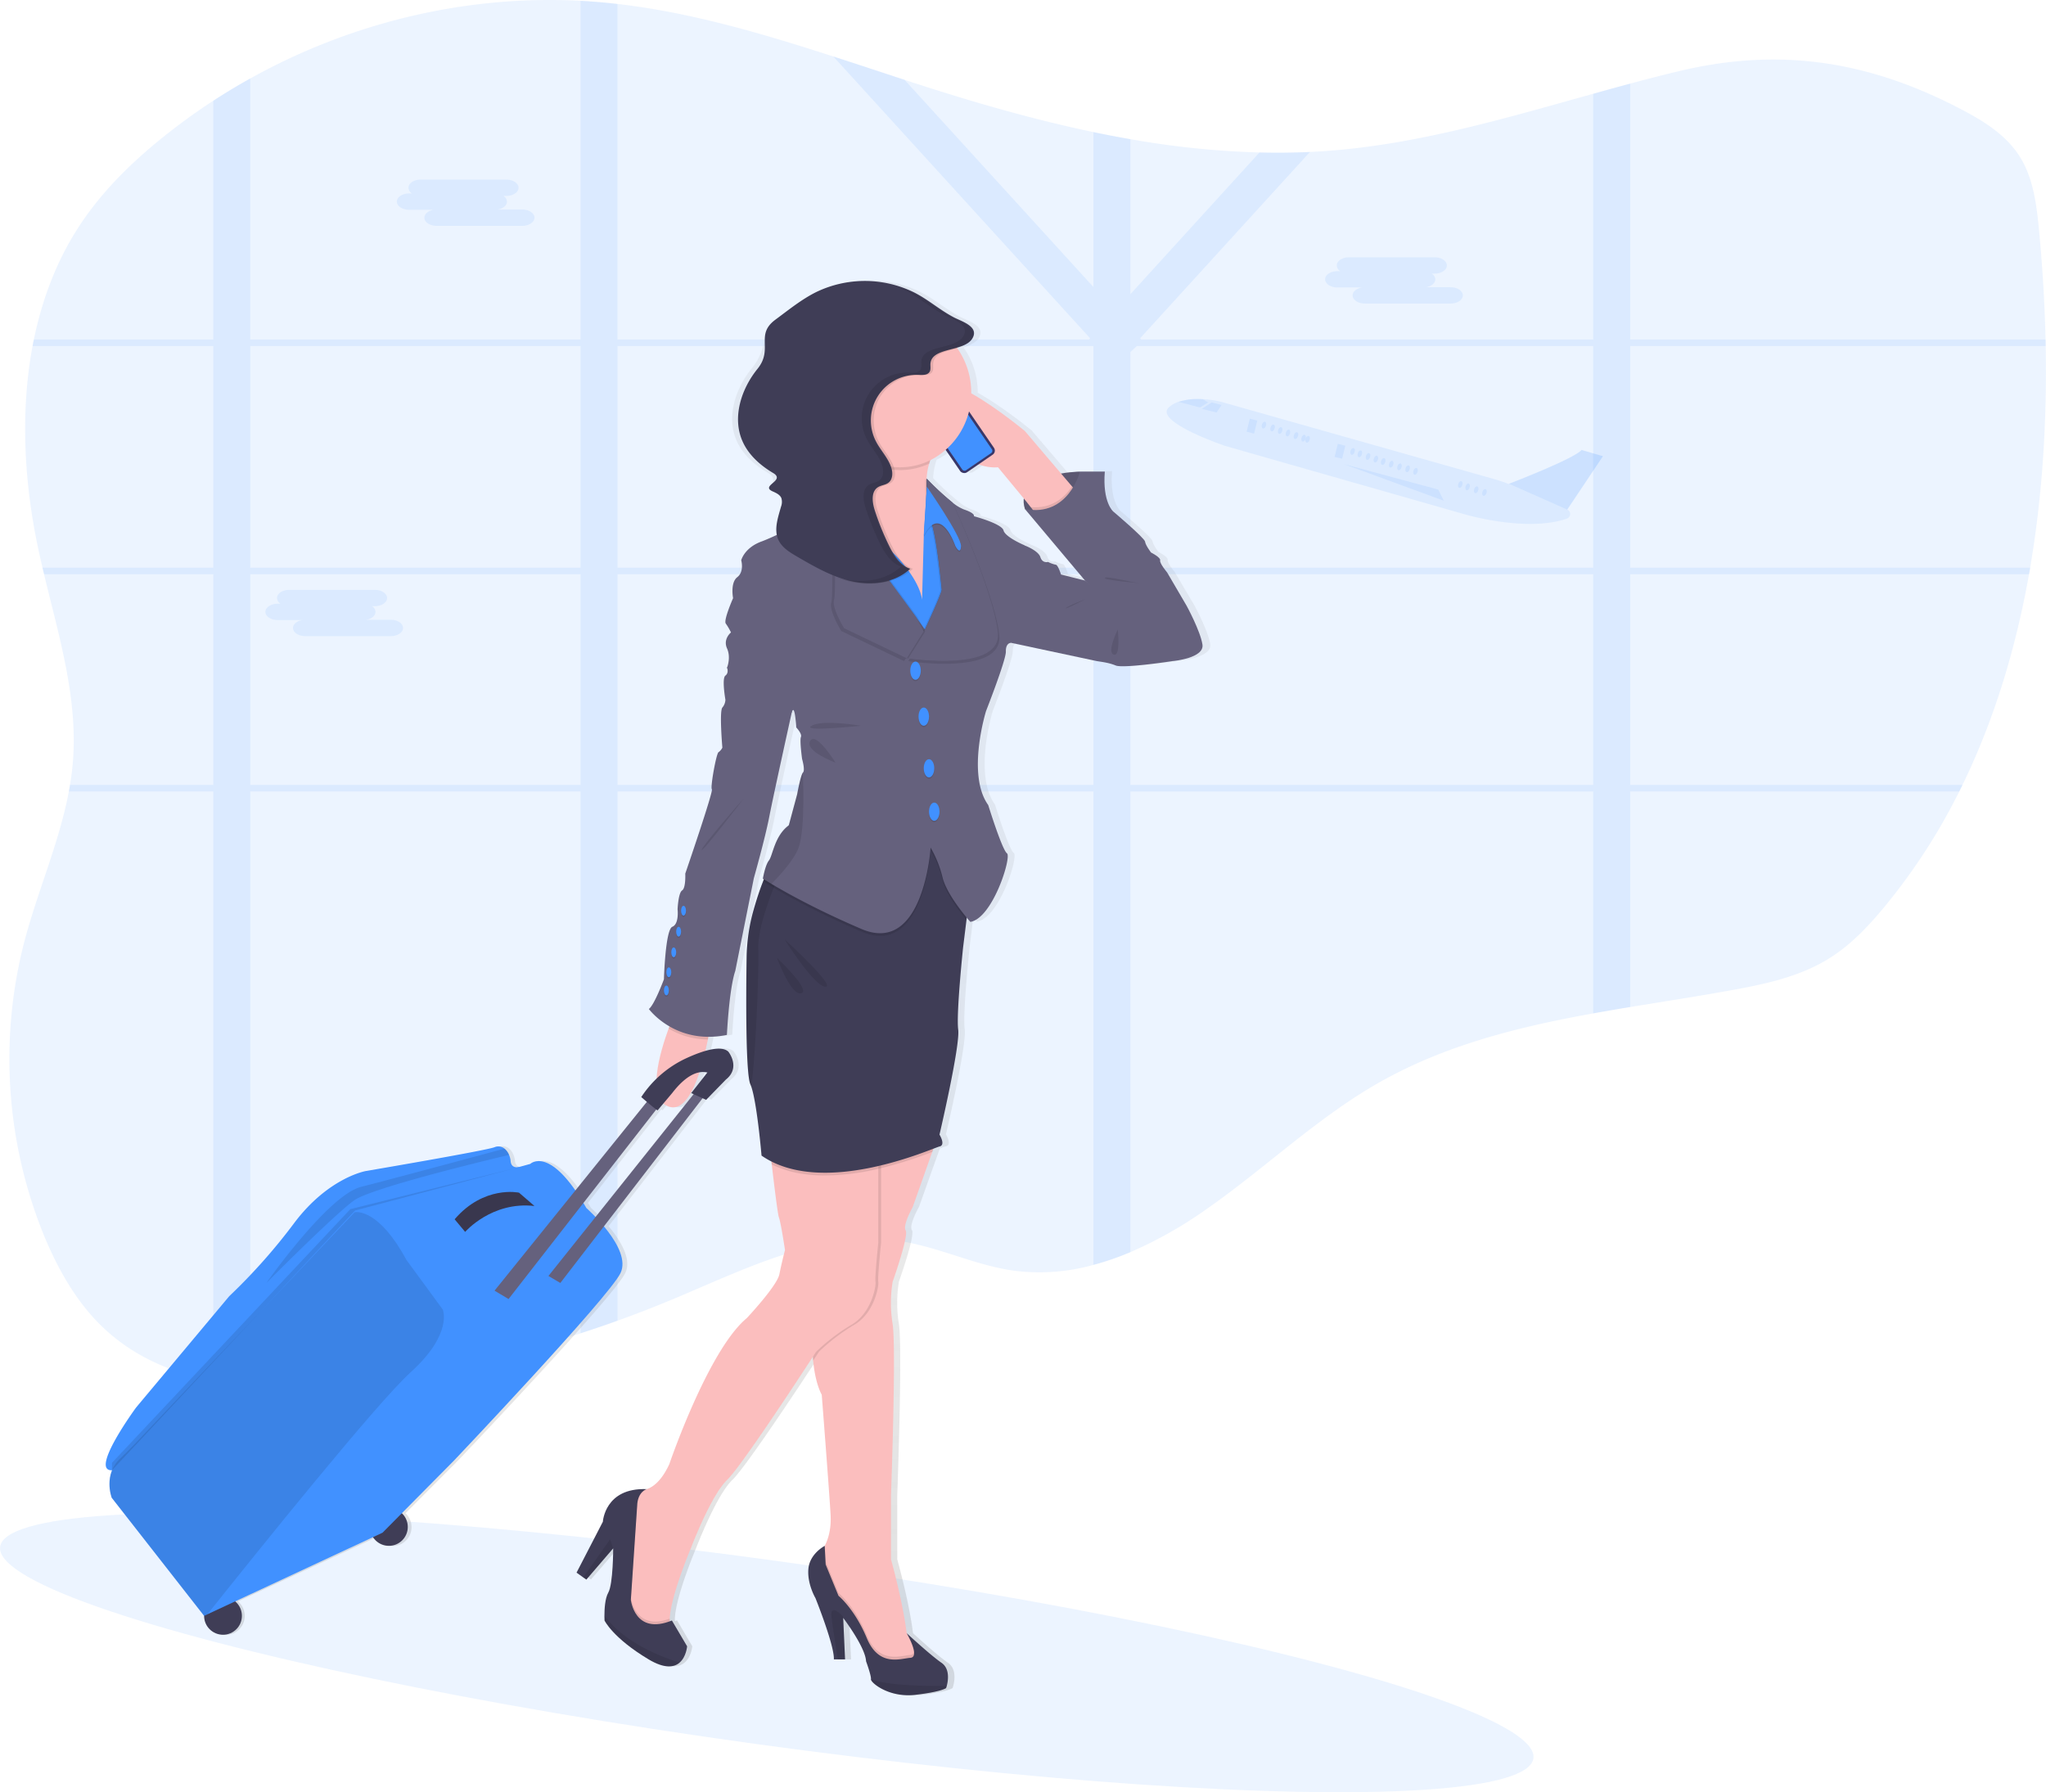 <svg id="9384b02b-49b7-431a-934f-218f90990cfd" data-name="Layer 1" xmlns="http://www.w3.org/2000/svg" xmlns:xlink="http://www.w3.org/1999/xlink" width="941.51" height="824.82" viewBox="0 0 941.51 824.82"><defs><linearGradient id="b0d57a94-2a20-4bb1-ba9f-a5b1ad7b8bc7" x1="432.56" y1="817.82" x2="432.56" y2="166.66" gradientUnits="userSpaceOnUse"><stop offset="0" stop-color="gray" stop-opacity="0.25"/><stop offset="0.54" stop-color="gray" stop-opacity="0.12"/><stop offset="1" stop-color="gray" stop-opacity="0.1"/></linearGradient></defs><title>businesswoman</title><ellipse cx="482.08" cy="798.12" rx="42.38" ry="356.13" transform="translate(-503.7 1128.97) rotate(-82.14)" fill="#4191ff" opacity="0.1"/><path d="M149.6,606.48c6.41,15.45,14.82,30.26,26.59,41.62,14.34,13.84,32.15,21.39,51.22,25a154.27,154.27,0,0,0,17,2.2c15.07,1.16,30.5.39,45.3-1.22a535.59,535.59,0,0,0,106.7-22.83q8.55-2.76,17-5.81,12.75-4.57,25.27-9.81c34-14.21,69.15-32.33,105.32-26.71,17.53,2.73,34,11,51.57,13.46a92.21,92.21,0,0,0,36.84-2.62,126.59,126.59,0,0,0,17-5.87,193.44,193.44,0,0,0,35.32-20c26.5-18.52,50.28-41.48,78.18-57.52,30.76-17.69,64.81-26.1,99.5-32.37q8.48-1.53,17-2.92c16.05-2.65,32.14-5.1,48-8,15.28-2.82,30.83-6.27,44.13-14.75,9.49-6,17.47-14.43,24.79-23.26a277.49,277.49,0,0,0,34.52-53.22q.75-1.5,1.47-3c14.69-30.14,24.57-63,30.63-97,.18-1,.35-2,.52-3,5.7-33.33,7.78-67.79,7.15-102l-.06-3c-.39-16.89-1.44-33.71-3-50.29-1.12-11.66-2.62-23.76-8.66-33.56s-15.87-16.1-25.71-21.34c-43.3-23.07-84.81-29.49-131.39-18.31-7.48,1.79-14.93,3.72-22.38,5.72-5.67,1.52-11.34,3.09-17,4.67-39.13,10.91-78.16,22.52-118.61,26q-5.87.51-11.73.78-11.61.54-23.22.24a401.19,401.19,0,0,1-59.44-6.12q-8.52-1.47-17-3.26C608,93.29,583.83,86.5,560,79q-7.29-2.3-14.56-4.68c-10.92-3.57-21.84-7.21-32.78-10.75C480,53,447.18,43.31,413.41,39.41q-4.34-.49-8.68-.87c-2.77-.24-5.55-.43-8.32-.57-52.45-2.8-105.5,9.85-152,35.74q-8.66,4.82-17,10.24-11.57,7.53-22.43,16.2c-14.84,11.85-28.73,25.34-39.31,41.55-10.31,15.79-17,33.52-20.85,52.16-.21,1-.41,2-.59,3-5.65,30.09-3.89,62.36,2.45,92.51.67,3.16,1.38,6.33,2.12,9.49.23,1,.47,2,.71,3,6.84,28.51,15.58,56.94,13.3,86.09-.29,3.67-.75,7.31-1.35,10.91-.17,1-.34,2-.53,3-4.46,23.78-14.6,46.34-20.68,69.89A215.32,215.32,0,0,0,149.6,606.48Z" transform="translate(-129.25 -37.59)" fill="#4191ff" opacity="0.1"/><path d="M227.41,298.86H148.8c.23,1,.47,2,.71,3h77.9v97H161.46c-.17,1-.34,2-.53,3h66.48V673.09a154.27,154.27,0,0,0,17,2.2V401.86h152V651.24q8.55-2.76,17-5.81V401.86h219V619.75a126.59,126.59,0,0,0,17-5.87v-212h213V504q8.48-1.53,17-2.92V401.86h151.46q.75-1.5,1.47-3H879.41v-97H1063c.18-1,.35-2,.52-3H879.41v-102h191.23l-.06-3H879.41V76.08c-5.67,1.52-11.34,3.09-17,4.67V193.86h-208l-.52-.57,78.16-85.77q-11.61.54-23.22.24L649.41,173V101.64q-8.52-1.47-17-3.26V169.7L545.48,74.31c-10.92-3.57-21.84-7.21-32.78-10.75L630.91,193.29l-.52.57h-217V39.41q-4.34-.49-8.68-.87c-2.77-.24-5.55-.43-8.32-.57V193.86h-152V73.71q-8.66,4.82-17,10.24V193.86H144.82c-.21,1-.41,2-.59,3h83.18Zm169-102v102h-152v-102Zm17,0h219v102h-219Zm449,102h-213V199.59l3-2.73h210Zm-213,100v-97h213v97Zm-236,0v-97h219v97Zm-169-97h152v97h-152Z" transform="translate(-129.25 -37.59)" fill="#4191ff" opacity="0.1"/><path d="M667.19,225a12.9,12.9,0,0,1,4.38-2.49,29.44,29.44,0,0,1,11.14-1.21,49,49,0,0,1,8.17,1.14L816.52,258c2.37.67,4.7,1.46,7,2.34,8.1-3.17,31-12.35,33.51-15.63l9.84,2.88-16.42,24.51h0a2.25,2.25,0,0,1-.16,4.18c-18.93,6.51-47.52-2.12-47.52-2.12L693,242.8S659.83,231.6,667.19,225Z" transform="translate(-129.25 -37.59)" fill="#4191ff" opacity="0.1"/><ellipse cx="812.37" cy="264.25" rx="1.6" ry="0.96" transform="translate(178.1 915.67) rotate(-71.78)" fill="#4191ff" opacity="0.1"/><ellipse cx="808.56" cy="263" rx="1.6" ry="0.96" transform="translate(176.68 911.19) rotate(-71.78)" fill="#4191ff" opacity="0.1"/><ellipse cx="801.25" cy="260.59" rx="1.6" ry="0.96" transform="translate(173.94 902.59) rotate(-71.78)" fill="#4191ff" opacity="0.1"/><ellipse cx="780.64" cy="254.54" rx="1.6" ry="0.96" transform="translate(165.52 878.85) rotate(-71.78)" fill="#4191ff" opacity="0.1"/><ellipse cx="777.01" cy="253.34" rx="1.6" ry="0.96" transform="translate(164.16 874.59) rotate(-71.78)" fill="#4191ff" opacity="0.1"/><ellipse cx="773.25" cy="252.46" rx="1.6" ry="0.96" transform="translate(162.42 870.41) rotate(-71.78)" fill="#4191ff" opacity="0.1"/><ellipse cx="769.47" cy="251.22" rx="1.6" ry="0.96" transform="translate(161 865.97) rotate(-71.78)" fill="#4191ff" opacity="0.1"/><ellipse cx="765.77" cy="250" rx="1.6" ry="0.96" transform="translate(159.61 861.61) rotate(-71.78)" fill="#4191ff" opacity="0.1"/><ellipse cx="762.4" cy="248.89" rx="1.6" ry="0.96" transform="translate(158.35 857.65) rotate(-71.78)" fill="#4191ff" opacity="0.1"/><ellipse cx="758.8" cy="247.7" rx="1.6" ry="0.96" transform="translate(157 853.41) rotate(-71.78)" fill="#4191ff" opacity="0.1"/><ellipse cx="755.02" cy="246.46" rx="1.6" ry="0.96" transform="translate(155.59 848.97) rotate(-71.78)" fill="#4191ff" opacity="0.1"/><ellipse cx="751.68" cy="245.36" rx="1.6" ry="0.96" transform="translate(154.33 845.04) rotate(-71.78)" fill="#4191ff" opacity="0.1"/><ellipse cx="732.91" cy="240.51" rx="1.6" ry="0.96" transform="matrix(0.31, -0.95, 0.95, 0.31, 146.04, 823.88)" fill="#4191ff" opacity="0.1"/><ellipse cx="725.61" cy="238.11" rx="1.6" ry="0.96" transform="translate(143.31 815.29) rotate(-71.78)" fill="#4191ff" opacity="0.1"/><ellipse cx="721.93" cy="236.9" rx="1.6" ry="0.96" transform="translate(141.93 810.96) rotate(-71.78)" fill="#4191ff" opacity="0.1"/><ellipse cx="718.37" cy="235.72" rx="1.6" ry="0.96" transform="translate(140.6 806.78) rotate(-71.78)" fill="#4191ff" opacity="0.1"/><ellipse cx="714.86" cy="234.57" rx="1.6" ry="0.96" transform="translate(139.28 802.65) rotate(-71.78)" fill="#4191ff" opacity="0.1"/><ellipse cx="710.9" cy="233.26" rx="1.6" ry="0.96" transform="translate(137.8 797.98) rotate(-71.78)" fill="#4191ff" opacity="0.1"/><ellipse cx="729.14" cy="239.27" rx="1.6" ry="0.96" transform="translate(144.63 819.44) rotate(-71.78)" fill="#4191ff" opacity="0.1"/><ellipse cx="804.62" cy="261.7" rx="1.6" ry="0.96" transform="translate(175.2 906.55) rotate(-71.78)" fill="#4191ff" opacity="0.1"/><rect x="744.05" y="242.28" width="3.54" height="6.17" transform="translate(1281.86 624.71) rotate(-166.13)" fill="#4191ff" opacity="0.1"/><rect x="703.55" y="230.67" width="3.54" height="6.17" transform="translate(1204.83 592.14) rotate(-166.13)" fill="#4191ff" opacity="0.1"/><polygon points="557.55 185.21 562.12 186.41 559.84 189.85 553.07 188.17 557.55 185.21" fill="#4191ff" opacity="0.1"/><path d="M671.57,222.55l9.87,2.57,3.76-2.32-2.49-1.46A29.44,29.44,0,0,0,671.57,222.55Z" transform="translate(-129.25 -37.59)" fill="#4191ff" opacity="0.1"/><path d="M866.87,247.53l-16.42,24.59-26.82-11.89S854,248.65,857,244.65Z" transform="translate(-129.25 -37.59)" fill="#4191ff" opacity="0.1"/><polygon points="618.51 213.63 661.84 225.33 664.4 230.45 618.51 213.63" fill="#4191ff" opacity="0.1"/><path d="M317.5,126.62h1.31a3.24,3.24,0,0,1-1.6-2.62h0c0-2.06,2.53-3.75,5.62-3.75h39.42c3.09,0,5.62,1.69,5.62,3.75h0c0,2.07-2.53,3.76-5.62,3.76h-1.32a3.27,3.27,0,0,1,1.61,2.62c0,1.76-1.84,3.25-4.31,3.65h11.35c3.09,0,5.63,1.69,5.63,3.75s-2.54,3.76-5.63,3.76H330.16c-3.09,0-5.62-1.69-5.62-3.76,0-1.76,1.84-3.24,4.3-3.64H317.5c-3.1,0-5.63-1.69-5.63-3.76S314.4,126.62,317.5,126.62Z" transform="translate(-129.25 -37.59)" fill="#4191ff" opacity="0.1"/><path d="M744.66,162.39H746a3.26,3.26,0,0,1-1.6-2.62h0c0-2.07,2.53-3.76,5.62-3.76h39.42c3.09,0,5.62,1.69,5.62,3.76h0c0,2.06-2.53,3.75-5.62,3.75h-1.32a3.28,3.28,0,0,1,1.61,2.62c0,1.77-1.84,3.25-4.3,3.65h11.34c3.1,0,5.63,1.69,5.63,3.76s-2.53,3.75-5.63,3.75H757.33c-3.1,0-5.63-1.69-5.63-3.75,0-1.76,1.84-3.25,4.3-3.65H744.66c-3.1,0-5.63-1.69-5.63-3.76S741.56,162.39,744.66,162.39Z" transform="translate(-129.25 -37.59)" fill="#4191ff" opacity="0.1"/><path d="M257,315.45h1.32a3.26,3.26,0,0,1-1.61-2.62h0c0-2.07,2.53-3.76,5.62-3.76h39.42c3.09,0,5.62,1.69,5.62,3.76h0c0,2.06-2.53,3.75-5.62,3.75h-1.32a3.26,3.26,0,0,1,1.61,2.62c0,1.76-1.84,3.25-4.3,3.65h11.34c3.1,0,5.63,1.69,5.63,3.76s-2.53,3.75-5.63,3.75H269.71c-3.1,0-5.63-1.69-5.63-3.75,0-1.77,1.84-3.25,4.31-3.65H257c-3.09,0-5.63-1.69-5.63-3.76S254,315.45,257,315.45Z" transform="translate(-129.25 -37.59)" fill="#4191ff" opacity="0.1"/><path d="M686.15,334c-1-6.29-7.28-17.79-7.28-17.79l-9.07-15.4s-3.56-4.21-3.23-5.57-4.21-3.61-4.21-3.61-2.59-3.38-2.75-5-14.73-13.86-14.73-13.86-5-4.19-3.88-18.36H629.51a61,61,0,0,0-8.75.87L604,235.71s-13.19-10.93-24.85-17.38c0-.1,0-.2,0-.3a35.27,35.27,0,0,0-6.41-20.4l-.12-.16a15.6,15.6,0,0,0,5.2-2.4,6.4,6.4,0,0,0,2.32-2.85c1.87-4.8-5.51-7-8.88-8.73-6.83-3.52-12.51-8.76-19.48-12a52,52,0,0,0-44.33.28c-6.81,3.37-12.74,8.21-18.86,12.7-9.59,7-5.9,13.45-13.4,22.67s-11.74,22.21-7.05,33.11c2.76,6.4,8.25,11.31,14.28,14.85s-1.33,5.88,5.13,8.56c1.52.64,3.18,1.43,3.8,3a6.07,6.07,0,0,1-.17,3.94c-1.19,4.25-2.77,8.83-1.93,13-4,1.87-6.75,2.91-6.75,2.91-8.3,2.9-9.71,8.77-9.71,8.77s1.51,5.2-1.83,7.78-1.94,9.66-1.94,9.66-4.53,10.2-3.36,11.7a28.47,28.47,0,0,1,2.39,4.09s-3.78,3-1.84,7.3,0,8.91,0,8.91,1,2.37-.75,3.66,0,11.11,0,11.11a5.83,5.83,0,0,1-1.41,3.6c-1.46,1.72,0,18.47,0,18.47a5.62,5.62,0,0,1-1.78,2.1c-1,.48-3.88,16.27-3.07,17.07S447,439.5,447,439.5s.32,6.6-1.46,7.73-2.1,8.7-2.1,8.7.8,6.76-2.43,8.05-3.89,24.17-3.89,24.17-4.37,11.76-7,13.69a33.19,33.19,0,0,0,9.51,8l-.4,1.06c-2.19,6-5.17,15.3-5.56,23a50.72,50.72,0,0,0-7.06,8.46s1.16,1,2.57,2.2L396.1,585.4c-13.52-19.37-20.86-12.19-20.86-12.19l-5,1.37c-.77.18-3.76.67-4-2.68a9.38,9.38,0,0,0-.72-2.88,7.28,7.28,0,0,0-2.1-2.88,4.51,4.51,0,0,0-4.63-.67c-4.2,1.62-59.46,11-59.46,11s-17.25,2.9-33.11,23.84a268.6,268.6,0,0,1-30.1,33.83L193,685.33s-21.76,29.41-11.2,28.88c-2.57,6.31-.13,12.68-.13,12.68l42.72,54.38a8.74,8.74,0,1,0,14.36-6.66l63.77-29.56a8.72,8.72,0,1,0,13.34-11L340,709.82s71.53-75.07,77-86.35c3.11-6.38-2.36-15.14-7.69-21.53l45.64-59,1.64.74,9.18-9.37c7-5.62,1.07-12.86,1.07-12.86-2.09-1.89-6.07-1.6-10.57-.32.42-1.8.8-3.55,1.12-5.19.09-.44.18-.87.26-1.3a42.06,42.06,0,0,0,8.56-.87s1-21.1,3.88-29.48l8.58-42.69s5.18-18.2,7.12-28.19,10.47-48.33,10.47-48.33c1.39-4.19,2,7.09,2,7.09s2.81,2.9,2.16,4.4.54,10.1.54,10.1,1.51,5.15.44,6.23a2.69,2.69,0,0,0-.49.88c-1,2.3-2.33,9.37-2.33,9.37l-3.79,14.05-.63.51a19.6,19.6,0,0,0-5.45,7.82c-1.15,2.68-1.81,5.22-2.49,6.84a4.82,4.82,0,0,1-.58,1,7.85,7.85,0,0,0-1,1.77,35.61,35.61,0,0,0-1.94,6.87l.45.29c0,.09-.07.19-.11.28l-.19.48,0,.06c-.41,1-.79,2.05-1.17,3.09l-.12.33c-.35,1-.69,2-1,2.95-.05.17-.11.34-.16.51-.31.93-.6,1.86-.88,2.77l-.18.58c-.26.87-.52,1.73-.76,2.57,0,.1-.06.21-.09.3a84.59,84.59,0,0,0-3.24,22.13c-.23,17.66-.4,53.31,1.78,58.13.14.32.29.69.43,1.1,2.7,7.91,4.75,31.76,4.75,31.76a38.72,38.72,0,0,0,4.51,2.67c.05.45.1.9.16,1.37,1.15,9.81,2.77,23.08,3.31,24.42.87,2.15,2.81,15,2.81,15s-1.52,5.79-2.59,11.16-15.11,20.2-15.11,20.2C457.41,659,439.5,711.43,439.5,711.43c-3.57,7.68-7.51,10.52-10.41,11.5-19.33-.72-20.23,15-20.23,15l-12.2,23.41,3.09,2.19,1.45,1,12.41-14.39s0,16.43-2.27,20.4c-1.54,2.7-1.79,7.65-1.79,10.55,0,1.36.06,2.27.06,2.27s3.78,8,20.39,17.9c7.46,4.43,11.81,3.68,14.34,1.49,3.1-2.68,3.47-7.5,3.47-7.5l-7-11.89c-.35.15-.69.26-1,.39,0-.41,0-.83,0-1.28.44-10.5,9.88-32.65,9.88-32.65s9.06-23.85,16.61-31.15c6.59-6.37,33.05-46.59,39.69-56.74l0,.34c0,.49.07,1,.12,1.42,1,10.87,4,15.67,4,15.67s3.45,44,4.09,55.2c.41,7-1.3,11.73-2.64,14.28l-.07.12c-.07,0-6.89,3.58-7.53,10.52s3.23,13.53,3.23,13.53S516,795,515.68,801.32h5.18L520,782.2l.08.1c.94,1.25,10.19,13.66,10.5,19.87,0,0,2.34,6.39,2.27,8.14a.66.66,0,0,1,0,.14c-.22,1.5,8.2,8.59,20.4,7.19s14.34-3.11,14.34-3.11.14-.39.32-1c.61-2.3,1.58-7.91-2.47-10.68-5.07-3.47-15.61-13.2-16.06-13.61l0,0c-1.73-14.39-7.24-33.94-7.24-33.94V725.82s2.49-67.45.77-78.83a60.06,60.06,0,0,1,0-19.55s7.55-21.26,6-23.63,3.23-10.74,3.23-10.74l9.07-25.43.53-1.48h0c1.48-.56,2.45-.93,2.8-1,3-.64,0-5.48,0-5.48s9.62-40.91,8.64-48.33,2.27-37.85,2.27-37.85L577,460.88l.14-1.13c1,1.24,1.7,2,1.7,2,10.35-1.72,19.2-30,16.93-31.58s-8.63-22.23-8.63-22.23c-10.14-14.07-1-43.28-1-43.28s9.28-23.52,9.17-27.39,2.16-4,2.16-4l0-.11c8.52,1.82,38.11,8.11,39.63,8.42,1.78.36,5.34.6,8.9,2.05s26.55-2.05,26.55-2.05S687.12,340.26,686.15,334Zm-229,197.1-7.46,9.48,1.11.5-45.37,56.56c-2.42-2.53-4.23-4.12-4.23-4.12-.46-.81-.92-1.58-1.37-2.34l33.7-43a3.51,3.51,0,0,0,.62.4l2.67-3.18a7.39,7.39,0,0,0,2.52,1.46c6.33,2.17,11-6.08,14.2-15.81A8.72,8.72,0,0,1,457.15,531.08ZM558.62,258.21c0-.11,0-.22,0-.33,0,.09,0,.2,0,.33Zm0-.58a2.3,2.3,0,0,1,0,.23A1.77,1.77,0,0,0,558.64,257.63Zm62.13,44.13s-1.46-4.51-2.43-4.51a14.06,14.06,0,0,1-3.56-1.29,2.86,2.86,0,0,1-3.56-2.21c-1-3-7.18-5.36-7.18-5.36s-9.06-3.76-9.82-6.88-13.7-6.55-13.7-6.55.87-1.28-4.64-3.11a20.44,20.44,0,0,1-5.32-3.25,122.9,122.9,0,0,1-11.91-11,32.3,32.3,0,0,1,1.17-6.91c.14-.51.29-1,.46-1.5a32.31,32.31,0,0,0,7.1-4.76l6.72,9.75a2.25,2.25,0,0,0,3.12.58l5.36-3.65a20.21,20.21,0,0,0,9,1.33l11.93,14.39a11.69,11.69,0,0,0,.51,4.84l27.73,32.87C631,304.34,620.77,301.76,620.77,301.76Z" transform="translate(-129.25 -37.59)" fill="url(#b0d57a94-2a20-4bb1-ba9f-a5b1ad7b8bc7)"/><path d="M626.22,254.65s-30.53.32-25.33,17.23l11.65,6.76,11.61-2.36,5.45-9.63Z" transform="translate(-129.25 -37.59)" fill="#65617d"/><path d="M626.22,254.65s-30.53.32-25.33,17.23l11.65,6.76,11.61-2.36,5.45-9.63Z" transform="translate(-129.25 -37.59)" opacity="0.1"/><path d="M559.72,225.18c8.37,30.44,28.78,27.47,28.78,27.47l13.09,15.85,1.93,2.46,4.18,5.32,18.52-10.52-3.69-4.34L600.89,236S551.35,194.75,559.72,225.18Z" transform="translate(-129.25 -37.59)" fill="#fbbebe"/><rect x="556.64" y="231.36" width="0.56" height="4.65" rx="0.28" ry="0.28" transform="translate(1019.14 73.86) rotate(145.56)" fill="#3a3768"/><rect x="569.39" y="217.96" width="0.32" height="1.53" rx="0.16" ry="0.16" transform="translate(1033.71 39.44) rotate(145.56)" fill="#3a3768"/><rect x="571.26" y="220.17" width="0.36" height="2.66" rx="0.18" ry="0.18" transform="matrix(-0.82, 0.57, -0.57, -0.82, 1038.75, 43.43)" fill="#3a3768"/><rect x="573.32" y="223.14" width="0.34" height="2.69" rx="0.17" ry="0.17" transform="translate(1044.16 47.7) rotate(145.56)" fill="#3a3768"/><rect x="559.86" y="215.91" width="18.87" height="38.36" rx="2.24" ry="2.24" transform="translate(1042.51 69.42) rotate(145.56)" fill="#3a3768"/><path d="M554.65,223.08a.68.68,0,0,1,.94.18l.08.11a.68.68,0,0,0,.94.18l6.61-4.53a.68.68,0,0,0,.17-.94l-.08-.11a.68.68,0,0,1,.18-.94l1.28-.89a1.3,1.3,0,0,1,1.8.34l19.1,27.86a1.29,1.29,0,0,1-.34,1.79L573.82,254a1.29,1.29,0,0,1-1.79-.34l-19.11-27.86a1.29,1.29,0,0,1,.34-1.79Z" transform="translate(-129.25 -37.59)" fill="#4191ff"/><rect x="558.35" y="219.88" width="2.64" height="0.54" rx="0.27" ry="0.27" transform="translate(1016.49 47.61) rotate(145.56)" fill="#e6e8ec"/><circle cx="428.75" cy="183.7" r="0.3" fill="#e6e8ec"/><path d="M503.3,662.06c0,.6.09,1.18.14,1.76,1,10.86,3.95,15.66,3.95,15.66s3.43,44,4.07,55.18c.41,7-1.3,11.72-2.63,14.27a12.7,12.7,0,0,1-1.44,2.27l-2.15,4.72,10.09,20.18,11.81,19.54,8.16,10.73s6,.86,7.3,0,6.43,0,6.43,0l4.73-7.3-5.3-7.17-2-2.7c-1.72-14.39-7.2-33.93-7.2-33.93V725.86s2.48-67.41.76-78.8a60.28,60.28,0,0,1,0-19.53s7.51-21.26,6-23.62,3.22-10.74,3.22-10.74l9-25.41.52-1.49-2-4.87L506.1,555s.4,4,.84,10.35v.14c.26,3.68.52,8.16.73,13.16.7,16.82.76,39.4-2.43,56.65A108.44,108.44,0,0,0,503.3,662.06Z" transform="translate(-129.25 -37.59)" fill="#fbbebe"/><path d="M503.44,663.82l2.66-4.09a89.9,89.9,0,0,1,16.31-12.45c9.24-5.37,11.38-18,11-19.75s1.29-18,1.29-18V568.27l-27.71-3c1.1,16.07,2.45,47.51-1.7,70C503,647.47,502.81,656.88,503.44,663.82Z" transform="translate(-129.25 -37.59)" opacity="0.1"/><path d="M417,766.87l2.15,19.75,10.51,6.22s9.67,1.08,7.95-7.51a12.59,12.59,0,0,1-.16-2.79c.43-10.49,9.82-32.63,9.82-32.63s9-23.83,16.53-31.14c6.56-6.36,32.89-46.56,39.5-56.71l1.51-2.33a90.19,90.19,0,0,1,16.32-12.45c9.23-5.37,11.38-18,11-19.75s1.28-18,1.28-18V568.27l-26.42-2.82-23.82-2.55s.53,4.66,1.21,10.59c1.15,9.8,2.77,23.07,3.3,24.41.87,2.15,2.8,15,2.8,15s-1.51,5.79-2.58,11.16-15,20.19-15,20.19c-17.82,14.81-35.64,67.19-35.64,67.19-4.69,10.14-10,11.86-12.76,12a5.45,5.45,0,0,1-1.84-.17l-3.87,7.09Z" transform="translate(-129.25 -37.59)" fill="#fbbebe"/><path d="M505.24,755.92l10.09,20.18,11.81,19.54,8.16,10.73s6,.86,7.3,0,6.43,0,6.43,0l4.73-7.3-5.3-7.17c1.39,3.2,2.53,7.19-.28,7.38-4.72.33-14.49,4.3-20.07-9.12s-13-19.43-13-19.43l-5.91-14.38-.38-7.42a12.7,12.7,0,0,1-1.44,2.27Z" transform="translate(-129.25 -37.59)" opacity="0.1"/><path d="M504.49,773.09s8.8,21.9,8.48,28.24h5.15l-.86-19.12.08.11c.94,1.25,10.14,13.65,10.45,19.86,0,0,2.33,6.38,2.26,8.13a.61.61,0,0,1,0,.14c-.22,1.5,8.15,8.59,20.29,7.19s14.27-3.11,14.27-3.11.14-.39.32-1c.6-2.3,1.57-7.9-2.46-10.67-5.05-3.48-15.58-13.24-16-13.61.27.48,6.32,11,1.7,11.35s-14.49,4.3-20.07-9.12-13-19.43-13-19.43l-5.91-14.38-.44-8.59s-6.86,3.54-7.5,10.52S504.49,773.09,504.49,773.09Z" transform="translate(-129.25 -37.59)" fill="#3f3d56"/><path d="M511.9,781.89c.61,5.14,2.12,14.6,2.9,19.44h3.32l-.86-19.12.08.11-.29-.85S511,774.81,511.9,781.89Z" transform="translate(-129.25 -37.59)" opacity="0.1"/><path d="M530,810.45c-.22,1.5,8.15,8.59,20.29,7.19s14.27-3.11,14.27-3.11.14-.39.32-1c-7.56.09-27.74,0-34.87-3.19A.61.61,0,0,1,530,810.45Z" transform="translate(-129.25 -37.59)" opacity="0.1"/><path d="M417,766.87l2.15,19.75,10.51,6.22s9.67,1.08,7.95-7.51a12.59,12.59,0,0,1-.16-2.79c-16.23,6-17.87-9.88-17.87-9.88l2.9-43.26a9.46,9.46,0,0,1,1.94-5.95,5.45,5.45,0,0,1-1.84-.17l-3.87,7.09Z" transform="translate(-129.25 -37.59)" opacity="0.1"/><path d="M394.56,761.39l3.07,2.2,1.44,1,12.35-14.38s0,16.42-2.26,20.39c-1.53,2.7-1.77,7.65-1.77,10.55,0,1.36.05,2.27.05,2.27s3.76,8,20.29,17.89c7.42,4.43,11.75,3.67,14.26,1.49,3.09-2.68,3.45-7.5,3.45-7.5l-7-11.88c-17.18,7-18.89-9.49-18.89-9.49l2.9-43.26c.21-6.55,4.36-7.71,4.36-7.71-19.25-.74-20.14,15-20.14,15Z" transform="translate(-129.25 -37.59)" fill="#3f3d56"/><polygon points="268.39 726 269.82 727.02 282.17 712.64 280.77 708.45 268.39 726" opacity="0.1"/><path d="M407.39,781.17c0,1.36.05,2.27.05,2.27s3.76,8,20.29,17.89c7.42,4.43,11.75,3.67,14.26,1.49C434.46,800.49,416.5,793.87,407.39,781.17Z" transform="translate(-129.25 -37.59)" opacity="0.1"/><path d="M437,546.91c9.55,3.29,15.28-17.37,18-30.85,1.26-6.29,1.85-11,1.85-11H439.27s-1,2.37-2.37,6C433,521.72,426.55,543.3,437,546.91Z" transform="translate(-129.25 -37.59)" fill="#fbbebe"/><path d="M514.68,268.13l12,29.19v25.12c0,.65,29.84,9,29.84,9l7.73-19.32s2.36-22.76-6.22-41.66a28.11,28.11,0,0,1-1.17-19.57q.21-.76.45-1.5a49.28,49.28,0,0,1,9.52-16.5s-20.47-6.79-34.53-8.17c-8.85-.86-15.18.42-12.27,6.88a28.63,28.63,0,0,1,2.32,13c0,.4,0,.81-.08,1.21C521.39,257.85,514.68,268.13,514.68,268.13Z" transform="translate(-129.25 -37.59)" fill="#fbbebe"/><path d="M520.06,231.62a28.63,28.63,0,0,1,2.32,13c0,.4,0,.81-.08,1.21a.27.27,0,0,0,.08.07,31.7,31.7,0,0,0,18.21,7.91c.93.09,1.88.13,2.83.13a31.25,31.25,0,0,0,13.47-3q.21-.76.45-1.5a49.28,49.28,0,0,1,9.52-16.5s-20.47-6.79-34.53-8.17C523.48,223.88,517.15,225.16,520.06,231.62Z" transform="translate(-129.25 -37.59)" opacity="0.1"/><path d="M510.67,218.3a35,35,0,0,0,11.71,26.32,31.75,31.75,0,0,0,18.21,7.9c.93.09,1.88.13,2.83.13a31.38,31.38,0,0,0,13.92-3.24,34.51,34.51,0,0,0,18.84-31.11,35.3,35.3,0,0,0-6.39-20.39,32.24,32.24,0,0,0-26.37-14C525.34,183.94,510.67,199.32,510.67,218.3Z" transform="translate(-129.25 -37.59)" fill="#fbbebe"/><path d="M555.48,329.31s-20-18.25-25.55-34.78a183.18,183.18,0,0,0-13.31-29.84l1.48-3.09s8.18,21.77,14.19,24.34,20,17.39,21.26,27.7l.86-31.35,1.35-20.69s10.24,21.77,11.1,31.86-.22,28.34-3.44,32.2A10.49,10.49,0,0,1,555.48,329.31Z" transform="translate(-129.25 -37.59)" fill="#4191ff"/><path d="M513.62,261l.14-.13-.14.13Z" transform="translate(-129.25 -37.59)" fill="none" stroke="aqua" stroke-miterlimit="10"/><path d="M483.12,562.9s.53,4.66,1.21,10.59c7.08,3.56,15.15,5,23.34,5.12a108.3,108.3,0,0,0,25.69-3.06,189.11,189.11,0,0,0,24.92-7.79l.52-1.49-2-4.87L506.1,555s.4,4,.84,10.35v.14Z" transform="translate(-129.25 -37.59)" opacity="0.1"/><path d="M474.54,536.6c.14.32.29.7.43,1.11,2.69,7.9,4.72,31.74,4.72,31.74,28.34,19.65,78.9-3.54,81.89-4.19s0-5.47,0-5.47,9.57-40.9,8.61-48.31,2.25-37.84,2.25-37.84L574,461l4.29-35.87-32.85-7.08s-40.19,4.08-53,8.85a17.76,17.76,0,0,0-1.75.74c-3.93,1.94-7.44,8.35-10.27,15.55-1.73,4.37-3.2,9-4.38,13.16a84.85,84.85,0,0,0-3.22,22.12C472.54,496.16,472.37,531.78,474.54,536.6Z" transform="translate(-129.25 -37.59)" fill="#3f3d56"/><path d="M474.54,536.6c.14.32.29.7.43,1.11,1.84-12.74,3.58-51.13,3.22-63.69-.43-15,15.46-46.81,15.46-46.81l-1.26-.27a17.76,17.76,0,0,0-1.75.74c-6.32,3.12-11.54,17.81-14.64,28.71a84.86,84.86,0,0,0-3.23,22.12C472.54,496.16,472.37,531.79,474.54,536.6Z" transform="translate(-129.25 -37.59)" opacity="0.1"/><path d="M480.37,443.23c.82.54,17.44,11.24,45.37,23.17,28.67,12.23,31.78-37.47,31.78-37.47A51.37,51.37,0,0,1,563,442.78c1.59,6.35,7.83,14.47,11,18.26l4.29-35.87-32.85-7.08s-40.19,4.08-53,8.85a17.76,17.76,0,0,0-1.75.74C486.71,429.62,483.2,436,480.37,443.23Z" transform="translate(-129.25 -37.59)" opacity="0.1"/><path d="M463.8,336c1.93,4.29,0,8.91,0,8.91s28.45,24.58,29.85,20.39,2,7.09,2,7.09,2.8,2.9,2.16,4.4.53,10.09.53,10.09,1.5,5.15.43,6.23-2.68,10-2.68,10l-3.84,14.26-.67.56c-6,4.93-6.77,13.52-8.49,15.67s-2.78,8.37-2.78,8.37,16.74,10.95,45.4,23.19,31.78-37.47,31.78-37.47A51.37,51.37,0,0,1,563,441.49c2.15,8.59,12.78,20.4,12.78,20.4,10.31-1.72,19.1-29.95,16.85-31.56S584,408.11,584,408.11c-10.09-14.06-1-43.27-1-43.27s9.23-23.51,9.12-27.37,2.15-4,2.15-4l6.55-44.87s-9-3.76-9.77-6.88-13.64-6.54-13.64-6.54.87-1.29-4.61-3.12a20.19,20.19,0,0,1-5.3-3.24,124.33,124.33,0,0,1-11.85-11s-.55,12.78,2.12,20.17,4.62,29.22,4.83,30.83-7.73,18.46-7.73,18.46l-4.21-5.77c-6.64-9.08-18.87-25.76-19.72-26.54-1.19-1.07-11.48-29.78-12.91-33.36-.53-1.31-1.27-1.73-2-1.74a3,3,0,0,0-1.61.52h0a5.5,5.5,0,0,0-.71.52l-.25.69-.06.14a15.28,15.28,0,0,1-.76,1.72,0,0,0,0,0,0,0h0C505.74,277,480,286.69,480,286.69c-8.26,2.9-9.66,8.77-9.66,8.77s1.5,5.19-1.82,7.77-1.93,9.66-1.93,9.66-4.51,10.2-3.35,11.7a27.57,27.57,0,0,1,2.38,4.08S461.87,331.67,463.8,336Z" transform="translate(-129.25 -37.59)" fill="#65617d"/><path d="M547.21,341.87s43.91,6.87,41.87-12c-1.86-17.21-18-53.41-20.86-59.71a125,125,0,0,1-11.86-11s-.54,12.78,2.12,20.17,4.62,29.21,4.83,30.82-7.73,18.47-7.73,18.47Z" transform="translate(-129.25 -37.59)" opacity="0.1"/><path d="M545.92,340.59s43.91,6.86,41.87-12c-1.86-17.21-18-53.41-20.86-59.71a124.33,124.33,0,0,1-11.85-11s-.55,12.78,2.11,20.17,4.62,29.22,4.84,30.83-7.73,18.46-7.73,18.46Z" transform="translate(-129.25 -37.59)" opacity="0.1"/><path d="M546.57,340.59s43.9,6.86,41.86-12c-1.85-17.21-18-53.41-20.86-59.71a124.33,124.33,0,0,1-11.85-11s-.55,12.78,2.12,20.17,4.62,29.22,4.83,30.83-7.73,18.46-7.73,18.46Z" transform="translate(-129.25 -37.59)" fill="#65617d"/><path d="M511.39,264.76h0c0,.13.07,2,.16,4.88.17,5.56.44,15,.58,23.89.16,10.3.16,19.78-.34,21.4-1.18,3.76,4.61,13.1,4.61,13.1l28.88,13.84,7.77-12.35-3.61-6.73c-6.64-9.08-18.87-25.76-19.72-26.54-.38-.34-1.7-3.52-3.35-7.8-3.52-9.09-8.59-23.13-9.56-25.56a3.61,3.61,0,0,0-2-1.75,1.77,1.77,0,0,0-1.61.53h0a5.65,5.65,0,0,0-1,1.34l0,.05a10.26,10.26,0,0,0-.74,1.67Z" transform="translate(-129.25 -37.59)" opacity="0.1"/><path d="M513.33,263.47h0c0,.12.07,2,.15,4.87.17,5.56.44,15,.58,23.89.17,10.3.17,19.78-.34,21.4-1.18,3.76,4.62,13.1,4.62,13.1l28.87,13.85L555,328.23l-3.61-6.73c-6.64-9.08-18.86-25.76-19.72-26.54-.38-.34-1.69-3.52-3.35-7.8-3.52-9.08-8.59-23.13-9.56-25.56a3.6,3.6,0,0,0-2-1.74,1.72,1.72,0,0,0-1.61.52h0a5.55,5.55,0,0,0-1,1.35l0,0a10.19,10.19,0,0,0-.74,1.68Z" transform="translate(-129.25 -37.59)" opacity="0.1"/><path d="M512.68,263.47h0c0,.12.07,2,.16,4.87.17,5.56.43,15,.58,23.89.16,10.3.16,19.78-.35,21.4-1.17,3.76,4.62,13.1,4.62,13.1l28.88,13.85,7.76-12.36s-1.37-2.58-3.6-6.73c-6.64-9.08-18.87-25.76-19.72-26.54-.38-.34-1.7-3.52-3.35-7.8-3.52-9.08-8.59-23.13-9.56-25.56a3.58,3.58,0,0,0-2-1.74,1.74,1.74,0,0,0-1.61.52h0a5.27,5.27,0,0,0-1,1.35l0,0a10.19,10.19,0,0,0-.74,1.68A0,0,0,0,0,512.68,263.47Z" transform="translate(-129.25 -37.59)" fill="#65617d"/><ellipse cx="421.29" cy="309.33" rx="2.42" ry="4.19" opacity="0.1"/><ellipse cx="421.29" cy="308.68" rx="2.42" ry="4.19" fill="#4191ff"/><ellipse cx="427.5" cy="354.25" rx="2.42" ry="4.19" opacity="0.1"/><ellipse cx="425.09" cy="330.47" rx="2.42" ry="4.19" opacity="0.1"/><ellipse cx="429.92" cy="374.22" rx="2.42" ry="4.19" opacity="0.1"/><ellipse cx="427.5" cy="353.61" rx="2.42" ry="4.19" fill="#4191ff"/><ellipse cx="425.09" cy="329.83" rx="2.42" ry="4.19" fill="#4191ff"/><ellipse cx="429.92" cy="373.58" rx="2.42" ry="4.19" fill="#4191ff"/><path d="M507.05,293.94c.63-.48,3.55-1.14,6.37-1.7s5.7-1,5.7-1a17.13,17.13,0,0,1,8.54-4c-3.52-9.08-8.59-23.13-9.56-25.56a3.58,3.58,0,0,0-2-1.74,1.74,1.74,0,0,0-1.61.52h0a5.27,5.27,0,0,0-1,1.35l0,0-.59,6.57-.16,1.76s-4.67,2.25-3.7,6S505.76,294.91,507.05,293.94Z" transform="translate(-129.25 -37.59)" fill="#4191ff"/><path d="M555.76,262.25s15.88,22.83,15.71,27.34-2.57,0-2.57,0-6.71-19.93-14.54-4.83Z" transform="translate(-129.25 -37.59)" opacity="0.1"/><path d="M555.76,261.6s15.88,22.84,15.71,27.35-2.57,0-2.57,0-6.71-19.93-14.54-4.84Z" transform="translate(-129.25 -37.59)" fill="#4191ff"/><path d="M598.53,291l2.36-2.32S607.06,291,608,294s3.54,2.22,3.54,2.22a14.07,14.07,0,0,0,3.54,1.28c1,0,2.42,4.51,2.42,4.51s10.14,2.58,11,2.74,40.57,37.07,40.57,37.07-22.86,3.51-26.4,2.06-7.09-1.7-8.86-2.06-41.7-8.89-41.7-8.89Z" transform="translate(-129.25 -37.59)" fill="#65617d"/><path d="M603.52,271l4.18,5.32,18.52-10.52-3.69-4.34C619.23,266.47,613.35,271.86,603.52,271Z" transform="translate(-129.25 -37.59)" opacity="0.1"/><path d="M663.1,339.83l5.95,2s14.5-1.32,13.53-7.6-7.25-17.78-7.25-17.78l-9-15.39s-3.55-4.22-3.22-5.57-4.19-3.61-4.19-3.61-2.58-3.38-2.74-5S641.52,273,641.52,273s-5-4.19-3.87-18.36H626.22s-5.25,21.1-25.33,17.23l27.59,32.85Z" transform="translate(-129.25 -37.59)" fill="#65617d"/><path d="M436.9,511a35.65,35.65,0,0,0,18.08,5c1.26-6.29,1.85-11,1.85-11H439.27S438.23,507.41,436.9,511Z" transform="translate(-129.25 -37.59)" opacity="0.1"/><path d="M468.9,340.59l-5.1,4.29s1,2.36-.74,3.65,0,11.11,0,11.11a5.84,5.84,0,0,1-1.4,3.59c-1.45,1.72,0,18.47,0,18.47a5.58,5.58,0,0,1-1.77,2.09c-1,.48-3.87,16.27-3.06,17.07s-12.24,38.81-12.24,38.81.32,6.6-1.45,7.73-2.09,8.69-2.09,8.69.8,6.76-2.42,8.05-3.86,24.16-3.86,24.16-4.35,11.75-6.93,13.68c0,0,12.24,16.75,35.91,11.92,0,0,1-21.1,3.86-29.47l8.54-42.67s5.15-18.2,7.08-28.18,10.42-48.31,10.42-48.31V351.59Z" transform="translate(-129.25 -37.59)" fill="#65617d"/><ellipse cx="314.54" cy="419.79" rx="1.13" ry="2.25" opacity="0.1"/><ellipse cx="310.03" cy="438.95" rx="1.13" ry="2.25" opacity="0.1"/><ellipse cx="306.65" cy="456.5" rx="1.13" ry="2.25" opacity="0.1"/><ellipse cx="312.28" cy="429.45" rx="1.13" ry="2.25" opacity="0.1"/><ellipse cx="307.77" cy="448.13" rx="1.13" ry="2.25" opacity="0.1"/><ellipse cx="314.54" cy="419.15" rx="1.13" ry="2.25" fill="#4191ff"/><ellipse cx="310.03" cy="438.31" rx="1.13" ry="2.25" fill="#4191ff"/><ellipse cx="306.65" cy="455.86" rx="1.13" ry="2.25" fill="#4191ff"/><ellipse cx="312.28" cy="428.81" rx="1.13" ry="2.25" fill="#4191ff"/><ellipse cx="307.77" cy="447.49" rx="1.13" ry="2.25" fill="#4191ff"/><path d="M525.44,371.61s-17.4-3-22.72,0S525.44,371.61,525.44,371.61Z" transform="translate(-129.25 -37.59)" opacity="0.1"/><path d="M513.74,388.62s-9-14.65-11.69-10S513.74,388.62,513.74,388.62Z" transform="translate(-129.25 -37.59)" opacity="0.1"/><path d="M471.64,404.89c-.48.48-19.65,22.38-19.48,23.83S471.64,404.89,471.64,404.89Z" transform="translate(-129.25 -37.59)" opacity="0.1"/><path d="M643.61,327.27c-.16.49-5.16,10.47-1.85,11.6S643.61,327.27,643.61,327.27Z" transform="translate(-129.25 -37.59)" opacity="0.1"/><path d="M628.64,313.42s-7.57,2.74-8.86,4S628.64,313.42,628.64,313.42Z" transform="translate(-129.25 -37.59)" opacity="0.1"/><path d="M654.24,306c-3.54-.16-16.1-3.55-16.59-2.42S654.24,306,654.24,306Z" transform="translate(-129.25 -37.59)" opacity="0.1"/><path d="M522.38,244.62c-.53,12.52-7.7,23.51-7.7,23.51l12,29.19v8.49c8.16.86,16.76-.91,22.7-6.46-4.71-1.54-7.58-6.22-9.77-10.67a123.53,123.53,0,0,1-6.53-16.16c-1.2-3.71-1.82-8.65,1.48-10.74,1.51-1,3.51-1,4.91-2.12,1.81-1.45,1.93-4.2,1.31-6.43-.07-.24-.14-.48-.22-.71-1.46-4.34-4.9-7.77-7-11.87a21.46,21.46,0,0,1-1.27-15.91,19.86,19.86,0,0,1,2.31-5,21.43,21.43,0,0,1,18.57-9.64c1.87.08,4.16.2,5.11-1.4.74-1.22.21-2.8.45-4.21.71-4.3,6-5.25,11-6.59a32.24,32.24,0,0,0-26.37-14c-18.08,0-32.75,15.38-32.75,34.36A35,35,0,0,0,522.38,244.62Z" transform="translate(-129.25 -37.59)" opacity="0.1"/><path d="M557.48,204.5c-.24,1.41.29,3-.44,4.22-1,1.59-3.25,1.47-5.11,1.39a21,21,0,0,0-19.62,30.54c2.2,4.32,5.9,7.9,7.21,12.57.62,2.24.5,5-1.31,6.44-1.39,1.13-3.4,1.16-4.91,2.12-3.3,2.09-2.68,7-1.48,10.74a122.2,122.2,0,0,0,6.54,16.16c2.18,4.45,5,9.13,9.76,10.67-6.88,6.42-17.3,7.8-26.5,5.85s-17.51-6.74-25.64-11.48c-3.34-1.94-6.87-4.09-8.5-7.59-2.22-4.76-.24-10.29,1.17-15.34a6.14,6.14,0,0,0,.17-3.94c-.63-1.52-2.27-2.31-3.79-3-6.42-2.68,6-5,0-8.56s-11.46-8.44-14.2-14.84c-4.67-10.89-.46-23.88,7-33.09s-1.28-15.63,8.26-22.66c6.08-4.49,12-9.33,18.76-12.69a51.5,51.5,0,0,1,44.11-.29c6.93,3.25,12.58,8.49,19.38,12,3.35,1.73,10.7,3.92,8.83,8.72C574.34,199.76,558.74,196.91,557.48,204.5Z" transform="translate(-129.25 -37.59)" fill="#3f3d56"/><path d="M490.23,469.84s24,21.9,18.89,21.9S490.23,469.84,490.23,469.84Z" transform="translate(-129.25 -37.59)" opacity="0.1"/><path d="M486.79,478.43s15.89,15,11.17,16.31S486.79,478.43,486.79,478.43Z" transform="translate(-129.25 -37.59)" opacity="0.1"/><path d="M480.22,442.18s1.32.86,3.86,2.38c4.31-4.32,10.63-11.27,12.68-16.87,3.22-8.81,1.93-34.35,1.93-34.35-1.08,1.07-2.69,10-2.69,10l-3.83,14.26-.67.56c-6,4.93-6.77,13.52-8.49,15.67S480.22,442.18,480.22,442.18Z" transform="translate(-129.25 -37.59)" opacity="0.1"/><circle cx="102.62" cy="743.69" r="8.7" fill="#3f3d56"/><circle cx="178.95" cy="702.77" r="8.7" fill="#3f3d56"/><path d="M180.79,714.26c10.5-.53,36.26-1.17,41.42-3.75s61.19-62.16,61.19-62.16l16.74-24.47,27.38-11.59,22.86-26.11,18.05-11.54s-3.88,1.22-4.2-2.63a9.17,9.17,0,0,0-.72-2.88,7.16,7.16,0,0,0-2.09-2.88,4.46,4.46,0,0,0-4.6-.66c-4.18,1.61-59.16,10.95-59.16,10.95s-17.16,2.9-32.94,23.83a267.71,267.71,0,0,1-30,33.81l-42.84,51.21S170.29,714.79,180.79,714.26Z" transform="translate(-129.25 -37.59)" fill="#4191ff"/><path d="M180.66,726.93l42.51,54.35,1.52-.71L305.29,743l32.85-33.17s71.18-75,76.65-86.31-15.72-29.95-15.72-29.95c-16.68-29.31-25.82-20.29-25.82-20.29l-80.78,22.21h-.06L292,596c-6.27,6.67-77.29,82.26-100.44,105.93l-.05.06h0c-3.29,3.37-5.61,5.68-6.61,6.57C176.48,716,180.66,726.93,180.66,726.93Z" transform="translate(-129.25 -37.59)" fill="#4191ff"/><path d="M180.66,726.93l42.51,54.35,1.52-.71c22.49-28.23,77.94-97.29,93.49-111.37C337.82,651.4,333,640.3,333,640.3l-16.75-22.86c-12.63-23.42-22.9-22.08-23.77-21.91h-.06L292,596,191.53,701.94l-.05.06h0c-3.29,3.37-5.61,5.68-6.61,6.57C176.48,716,180.66,726.93,180.66,726.93Z" transform="translate(-129.25 -37.59)" opacity="0.1"/><path d="M375.18,592.64l-7.09-6.12S352,583,338.47,598.76l4.83,5.8S355.53,590.39,375.18,592.64Z" transform="translate(-129.25 -37.59)" fill="#3f3d56"/><path d="M375.18,592.64l-7.09-6.12S352,583,338.47,598.76l4.83,5.8S355.53,590.39,375.18,592.64Z" transform="translate(-129.25 -37.59)" opacity="0.1"/><polygon points="257.85 590.48 326.76 500.98 322.58 499.34 252.37 587.26 257.85 590.48" fill="#65617d"/><polygon points="234.02 597.88 303.52 508.68 300.04 504.17 227.57 594.02 234.02 597.88" fill="#65617d"/><path d="M431.86,548.63c-.75-.24-7.52-6.12-7.52-6.12h0a49.82,49.82,0,0,1,20.82-17.92c7.47-3.42,15.83-6.09,19.23-3,0,0,5.9,7.23-1.08,12.85l-5-1.26s-7.52-8.37-19.76,7.51Z" transform="translate(-129.25 -37.59)" fill="#3f3d56"/><polygon points="334.06 496.84 324.94 506.21 318.07 503.09 326.07 492.9 330.31 494.18 334.06 496.84" fill="#3f3d56"/><path d="M251.84,628.06c.53-.54,31.42-31.61,40.36-38,7.82-5.58,58.1-17.79,71.31-20.93a7.16,7.16,0,0,0-2.09-2.88c-12.6,3.4-53.19,14.34-66,17.59C280.29,587.67,252.28,627.43,251.84,628.06Z" transform="translate(-129.25 -37.59)" opacity="0.1"/><polygon points="236.92 537.67 163.37 557.13 51.54 676.67 51.54 673.24 161.23 556.49 236.92 537.67" opacity="0.1"/><path d="M517.41,304.17c9.21,1.95,19.63.57,26.51-5.85-4.71-1.55-7.58-6.22-9.77-10.67a122.15,122.15,0,0,1-6.53-16.16c-1.21-3.71-1.83-8.65,1.47-10.74,1.52-1,3.52-1,4.92-2.12,1.81-1.45,1.93-4.2,1.3-6.44-1.3-4.67-5-8.25-7.21-12.57a21,21,0,0,1,19.62-30.54c1.86.08,4.16.2,5.11-1.39.73-1.23.21-2.81.44-4.22,1.27-7.59,16.86-4.74,19.68-12,1.86-4.8-5.48-7-8.83-8.72-6.8-3.52-12.45-8.76-19.38-12-1.14-.53-2.31-1-3.49-1.47A50.38,50.38,0,0,1,548.6,172c6.93,3.25,12.58,8.49,19.38,12,3.35,1.74,10.7,3.93,8.83,8.73-2.81,7.26-18.41,4.41-19.67,12-.24,1.41.29,3-.44,4.22-1,1.59-3.25,1.47-5.11,1.39A21,21,0,0,0,532,240.9c2.2,4.33,5.9,7.91,7.21,12.58.62,2.24.5,5-1.31,6.44-1.39,1.13-3.39,1.16-4.91,2.12-3.3,2.09-2.68,7-1.48,10.74A122.2,122.2,0,0,0,538,288.94c2.18,4.45,5.05,9.12,9.76,10.67-6.88,6.42-17.3,7.79-26.5,5.85a50.26,50.26,0,0,1-7.25-2.13C515.15,303.65,516.27,303.93,517.41,304.17Z" transform="translate(-129.25 -37.59)" opacity="0.1"/></svg>